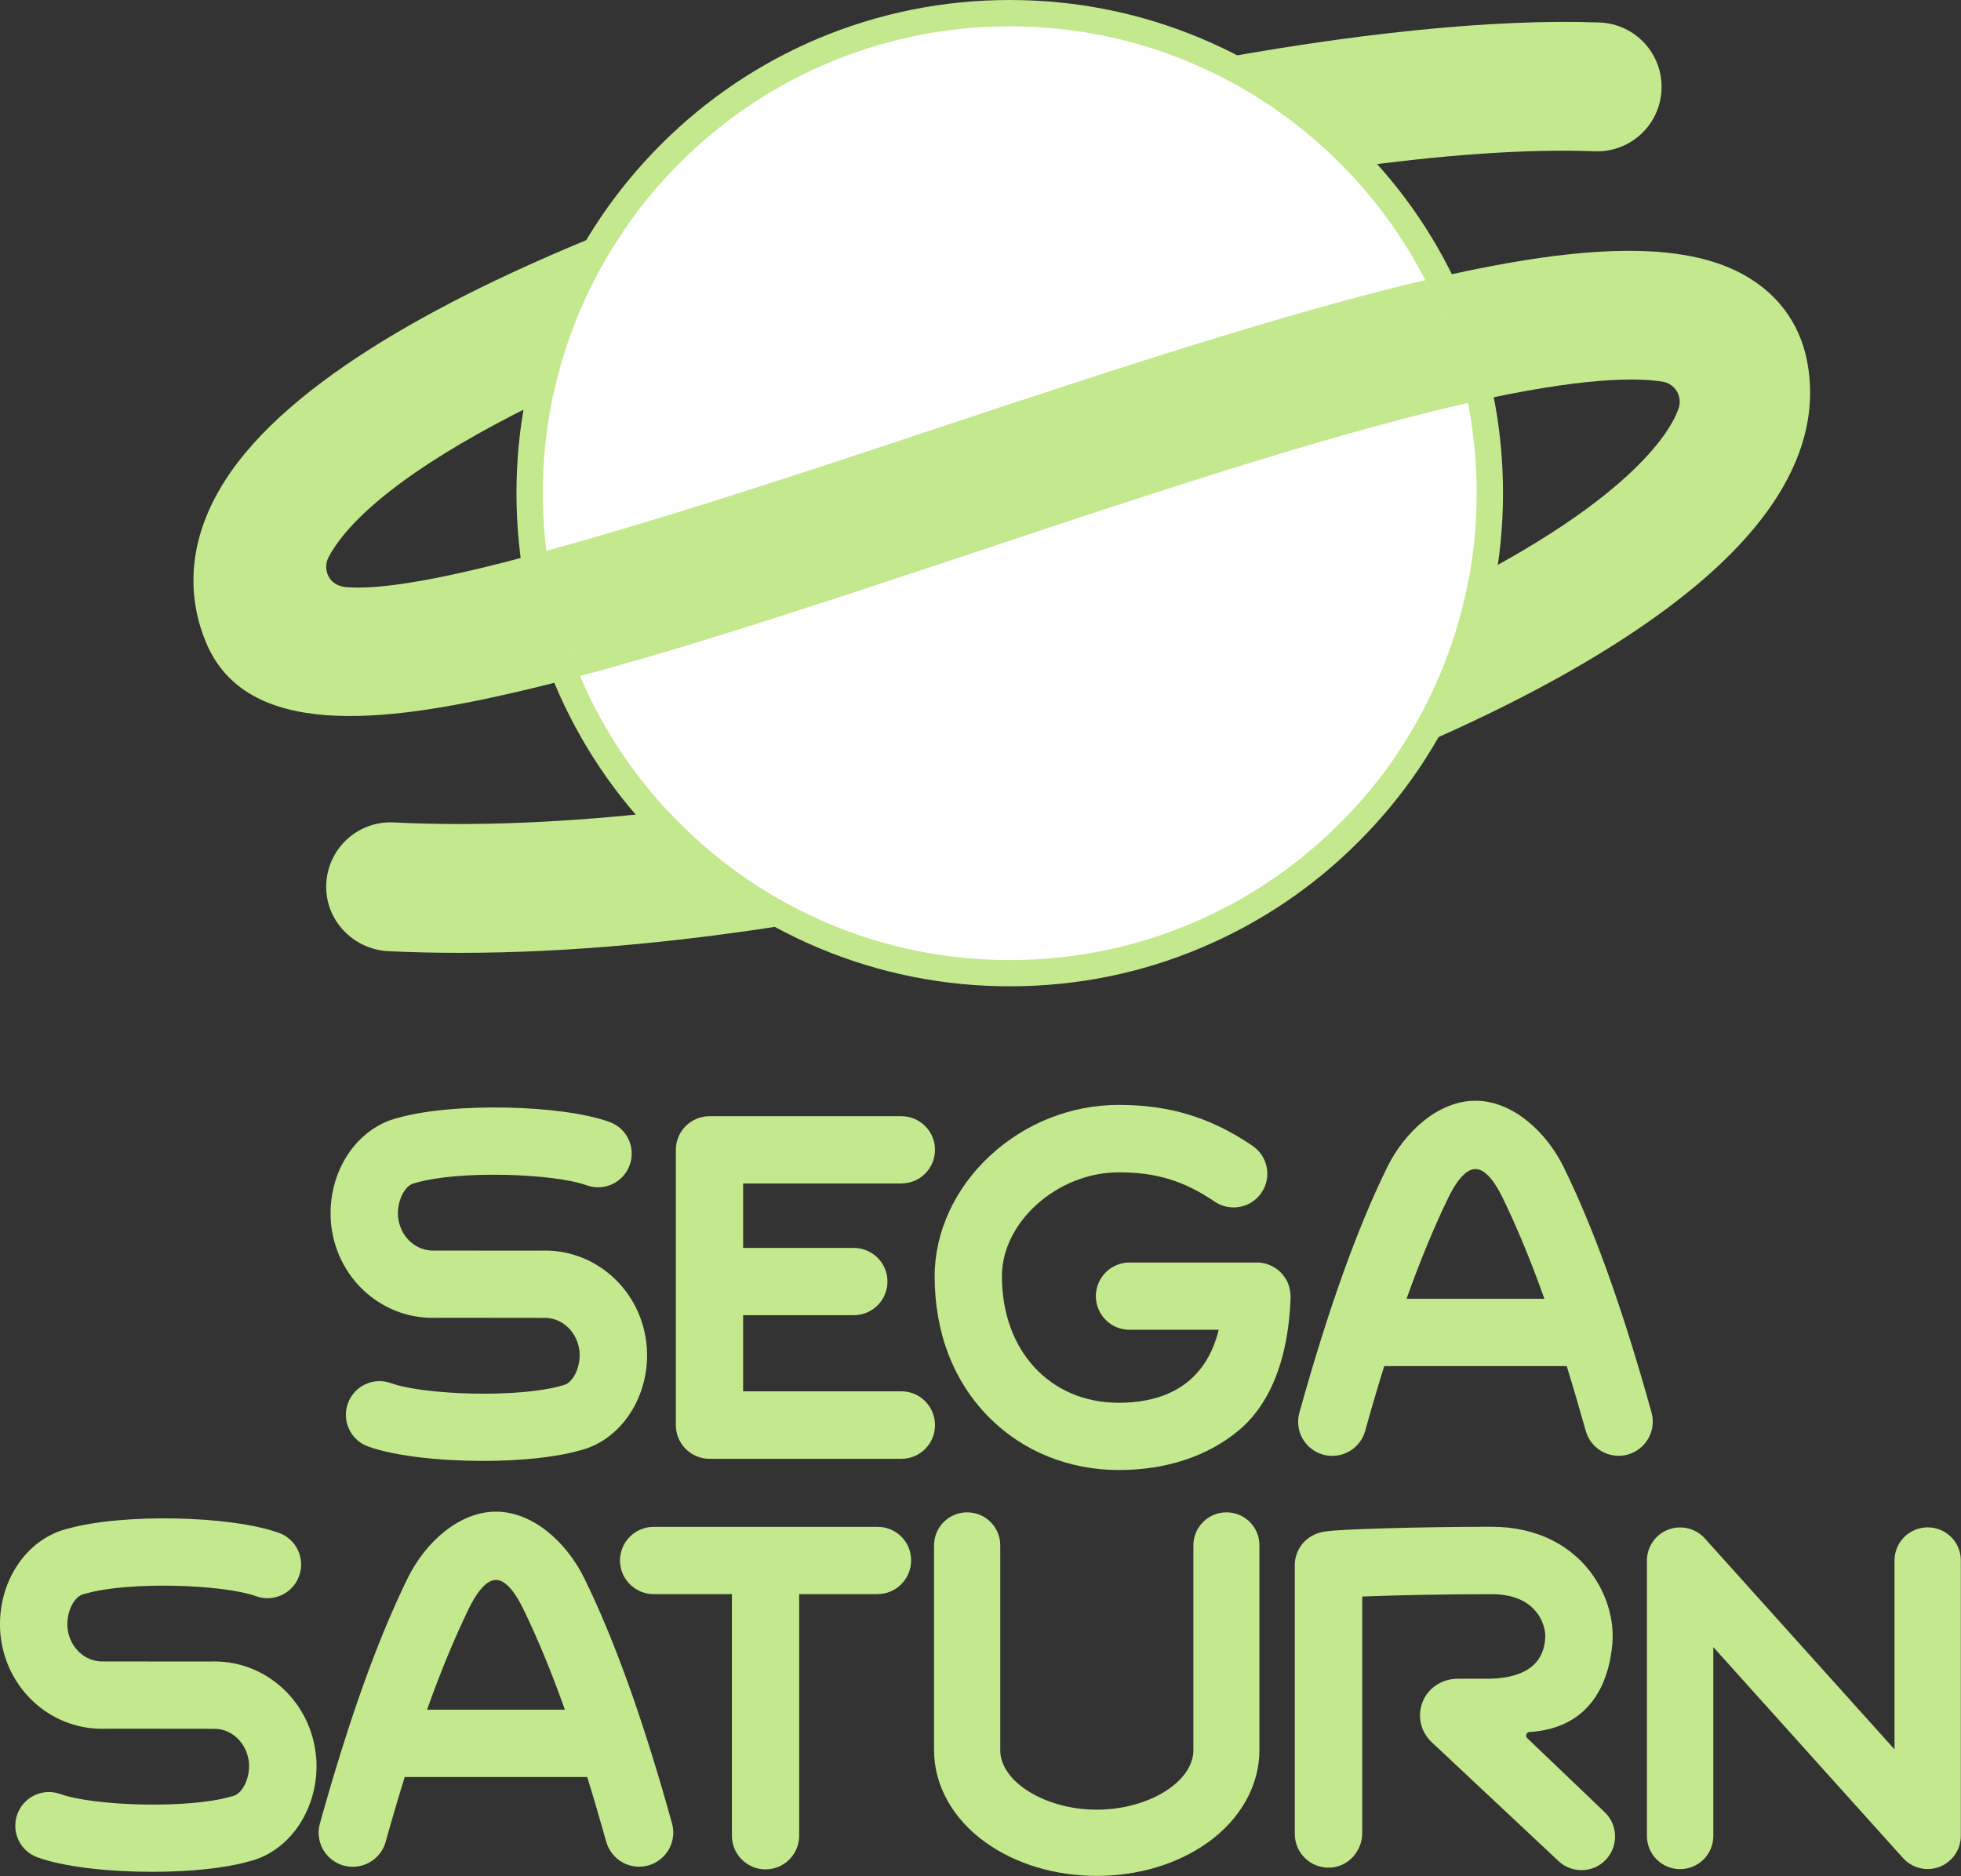 <?xml version="1.0" encoding="utf-8"?>
<!-- Generator: Adobe Illustrator 26.0.3, SVG Export Plug-In . SVG Version: 6.00 Build 0)  -->
<svg version="1.1" id="Layer_1" xmlns="http://www.w3.org/2000/svg" xmlns:xlink="http://www.w3.org/1999/xlink" x="0px" y="0px"
	 viewBox="0 0 2256.5 2159" style="enable-background:new 0 0 2256.5 2159;" xml:space="preserve" fill="#C3E88D">
<rect x="0" y="0" width="2256.5" height="2159" fill="#333333" stroke="none"/>
<style type="text/css">
	.st0{fill:#FFFFFF;}
	.st1{clip-path:url(#SVGID_00000096049663418414059460000000972504797246249862_);}
	.st2{clip-path:url(#SVGID_00000178918104309191491020000001424944884008209286_);}
	.st3{fill:none;}
	.st4{clip-path:url(#SVGID_00000007400752937962189910000018206638909408396677_);}
	.st5{clip-path:url(#SVGID_00000143594391465293869750000008404068775594437271_);}
	.st6{clip-path:url(#SVGID_00000128445614609333370790000010989631603983360665_);}
	.st7{clip-path:url(#SVGID_00000057149824424857242930000015318011502517931680_);}
	.st8{clip-path:url(#SVGID_00000160190808649031057620000009187834126064238505_);fill:#FFFFFF;}
	.st9{clip-path:url(#SVGID_00000044172618876974205510000007448168465286109090_);}
	.st10{clip-path:url(#SVGID_00000042724634326681887000000000702859628276573060_);}
	.st11{clip-path:url(#SVGID_00000029034940619356473990000008858538420123492243_);}
	.st12{clip-path:url(#SVGID_00000173126794050801131160000005021718413099703955_);fill:#FFFFFF;}
	.st13{clip-path:url(#SVGID_00000006688695127262404820000009474509465500079783_);fill:#FFFFFF;}
	.st14{clip-path:url(#SVGID_00000007428680830644875190000009295955572275367605_);}
	.st15{clip-path:url(#SVGID_00000068658212444333387730000018433216410646321045_);}
	.st16{display:none;}
	.st17{display:inline;}
	.st18{clip-path:url(#SVGID_00000017507309674013714740000004097991678477762968_);fill:#FFFFFF;}
	.st19{clip-path:url(#SVGID_00000170267170501532919820000013921238700924158868_);}
	.st20{clip-path:url(#SVGID_00000132773868189638397610000010867409193212017824_);}
	.st21{clip-path:url(#SVGID_00000042720481556129023220000002049532405962672033_);}
	.st22{clip-path:url(#SVGID_00000029026716462107761630000011230376469975999920_);}
	.st23{clip-path:url(#SVGID_00000091700938372187670860000012676075324797772932_);}
	.st24{clip-path:url(#SVGID_00000072998803429888445670000016717322730887464380_);}
	.st25{clip-path:url(#SVGID_00000031904969806740640390000003636967646686150832_);fill:#FFFFFF;}
	.st26{clip-path:url(#SVGID_00000137107454975909210650000012183828045981588144_);}
	.st27{clip-path:url(#SVGID_00000114051174006415414230000016349436918103647886_);}
	.st28{clip-path:url(#SVGID_00000016764115671389512620000004288924356393049472_);}
</style>
<g>
	<g>
		<path class="st0" d="M1161.9,1120c-74.5,0-146.9-14.6-215-43.4c-65.9-27.8-125-67.7-175.6-118.5
			c-50.6-50.6-90.5-109.7-118.4-175.6c-28.8-67.9-43.4-140.3-43.4-215c0-74.5,14.6-146.9,43.4-215c28-65.9,67.8-125,118.4-175.6
			c50.8-50.8,109.9-90.7,175.6-118.4c68.3-28.8,140.6-43.4,215-43.4c74.5,0,146.9,14.6,215,43.4c65.9,27.8,125,67.7,175.6,118.5
			c50.6,50.6,90.5,109.7,118.4,175.6c28.8,67.9,43.4,140.3,43.4,215c0,74.5-14.6,146.9-43.4,215c-27.8,65.9-67.7,125-118.5,175.6
			c-50.6,50.6-109.7,90.5-175.6,118.4C1309,1105.4,1236.7,1120,1161.9,1120z"/>
		<path d="M1161.9,30.3c72.5,0,143,14.2,209.1,42.2c64,27,121.5,65.8,170.8,115.2c49.3,49.3,88.1,106.8,115.2,170.8
			c28,66.2,42.2,136.6,42.2,209.1c0,72.5-14.2,143-42.2,209.1c-27,64-65.8,121.5-115.2,170.8c-49.3,49.3-106.8,88.1-170.8,115.2
			c-66.2,28-136.6,42.2-209.1,42.2c-72.5,0-143-14.2-209.1-42.2c-64-27-121.5-65.8-170.8-115.2c-49.3-49.3-88.1-106.8-115.2-170.8
			c-28-66.2-42.2-136.6-42.2-209.1s14.2-143,42.2-209.1c27.1-64,65.9-121.5,115.2-170.8c49.4-49.4,106.8-88.2,170.8-115.2
			C1019,44.5,1089.4,30.3,1161.9,30.3 M1161.9,0c-76.5,0-150.8,15-220.9,44.5C873.5,73.1,812.8,114,760.6,166.2
			c-52,52-93,112.7-121.7,180.4l0,0l0,0c-29.6,70-44.6,144.3-44.6,220.9c0,76.8,15,151.2,44.6,220.9
			c28.7,67.7,69.6,128.4,121.7,180.4c52,52.1,112.7,93.1,180.4,121.7c70,29.6,144.3,44.6,220.9,44.6c76.8,0,151.2-15,220.9-44.6
			c67.7-28.7,128.4-69.6,180.4-121.7c52.1-52,93.1-112.7,121.7-180.4c29.6-70,44.6-144.3,44.6-220.9c0-76.8-15-151.2-44.6-220.9
			c-28.7-67.7-69.6-128.4-121.7-180.4c-52-52.1-112.7-93.1-180.4-121.7C1312.8,15,1238.5,0,1161.9,0L1161.9,0z"/>
	</g>
	<g>
		<path d="M591.3,797.1c24.4-5.6,49.8-12,76.1-19c-0.2-0.4-0.4-0.9-0.6-1.3c-19.4-45.7-32.1-93.5-38.1-142.6
			c-8.1,2.2-16.1,4.4-24,6.5c-112.2,30.2-173.9,37.8-206.4,35c-21.6-1.9-26.7-21.9-20.4-34c2.2-4.5,5.1-9.2,8.6-14.3
			c37.2-53.4,125.5-113.5,250-172.6c7-32.8,17.1-65,30.3-96.2c15.3-36.1,34.4-70.2,56.9-101.9c-183,71.3-376.8,169.6-458.4,286.8
			C208.7,625,218.6,695,237,739.2C283.5,851.4,442.1,831.4,591.3,797.1z"/>
		<path d="M1541.8,187.6c2,2,4.1,4.1,6.1,6.2c110.4-15.6,209.3-22.7,287-19.7c41,1.6,75.4-30.2,77-71.2c1.6-41-30.2-75.4-71.2-77
			c-120.9-4.6-287.2,12.7-468.1,47.1C1435.9,100.1,1492.9,138.6,1541.8,187.6z"/>
		<path d="M2080.4,421.2c-7-43.9-30.8-79.2-69-102.1c-73.2-44.3-196.4-37.7-371.2,3.4c6,11.7,11.6,23.7,16.8,36
			c14.4,34,25.1,69.2,32.2,105.1c132-29.9,195.1-29.1,224.2-24.3c14.3,2.5,22.9,17.2,18.1,30.8c-7,20-22.9,39.7-33.7,51.8
			c-42.8,47.9-114.7,97.9-208.1,146.3c-7,37.1-18,73.3-32.8,108.4c-13.8,32.7-30.7,63.6-50.4,92.7c183.7-76.6,324.2-163.1,401-248.8
			C2066.7,554.7,2091.2,487.7,2080.4,421.2z"/>
		<path d="M782,947.5c-4.6-4.6-9.1-9.3-13.5-14c-114,13.1-221.3,17.8-315.2,13c-41.3-2.2-76.3,29.9-77.9,71.2
			c-1.6,41,30.8,75,71.5,77c27,1.3,54.7,1.9,83,1.9c126.2,0,266.8-13.2,412.9-38.2C882.8,1031.6,828.7,994.3,782,947.5z"/>
	</g>
	<g>
		<g>
			<g>
				<path d="M1009.9,1757.2H752.1c-21.4,0-38.7,17.4-38.7,38.7s17.4,38.7,38.7,38.7h90.1v278.1c0,21.4,17.4,38.7,38.7,38.7
					c21.4,0,38.7-17.4,38.7-38.7v-278.1h90.1c21.4,0,38.7-17.4,38.7-38.7C1048.6,1774.5,1031.3,1757.2,1009.9,1757.2z"/>
				<path d="M672.3,1816.3c-20.1-41-59-76.6-101.6-76.6s-81.5,35.6-101.6,76.6c-34.9,71.2-67.9,163.5-101,282.3
					c-5.9,20.9,6.4,42.6,27.3,48.4c3.5,1,7.1,1.4,10.6,1.4c17.2,0,33-11.4,37.8-28.8c7.3-26.2,14.6-50.9,21.9-74.5h210
					c7.3,23.5,14.5,48.3,21.9,74.5c5.9,20.9,27.5,33.1,48.4,27.3c20.9-5.9,33.1-27.5,27.3-48.4
					C740.3,1979.7,707.2,1887.4,672.3,1816.3z M491.4,1967.6c15.9-44.6,32-83.3,48.3-116.8c7-14.2,18.3-32.5,31-32.5
					s24,18.3,31,32.5c16.3,33.4,32.4,72.1,48.3,116.8H491.4z"/>
				<path d="M363.8,2023c-5-63.1-56.1-110.9-117.2-110.9c-1.3,0-2.5,0-3.8,0.1h-35.4c-0.2,0-0.5,0-0.7,0l-85.9-0.1h-1.6
					c-21.5,0.8-39.6-16.4-41.6-39.3c-1.2-17.9,7.6-35.7,18.8-38.2l2.2-0.6c50.4-14.4,158.3-10.6,196,3c20.2,7.3,42.4-3.2,49.6-23.3
					c7.3-20.2-3.2-42.4-23.3-49.6c-55.6-20-179.8-22.5-242.6-4.9c-48.5,11.6-82,62.6-78,119.2v0.3c5,63.1,56.1,110.9,117.2,110.9
					c1.3,0,2.5,0,3.8-0.1h35.4c0.2,0,0.5,0,0.7,0l85.9,0.1h1.6c21.5-0.9,39.5,16.4,41.6,39.3c1.2,17.9-7.6,35.7-18.8,38.2l-2.2,0.6
					c-50.4,14.4-158.3,10.6-196-3c-20.2-7.3-42.4,3.2-49.6,23.3c-7.3,20.2,3.2,42.4,23.3,49.6c30.6,11,81.7,16.6,132.1,16.6
					c41.4,0,82.2-3.8,110.6-11.8c48.5-11.6,82-62.6,78-119.2L363.8,2023L363.8,2023z"/>
				<path d="M1411.3,1740.5c-21.1,0-38.1,17-38.1,38.1v235.7c0,36.4-51.9,68.4-111.1,68.4c-59.1,0-111.1-32-111.1-68.4v-235.7
					c0-21.1-17-38.1-38.1-38.1s-38.1,17-38.1,38.1v235.7c0,40.5,21.7,79.3,59.6,106.3c34.6,24.7,79.9,38.3,127.6,38.3
					s93-13.6,127.6-38.3c37.9-27,59.6-65.8,59.6-106.3v-235.7C1449.4,1757.6,1432.3,1740.5,1411.3,1740.5z"/>
				<path d="M1757.4,2000.4c-2.6-2.4-1-6.9,2.5-7.1c70.8-4.4,91.9-57.6,95.5-102.6c0-0.1,0-0.2,0-0.3c2.3-32-10.2-66-33.4-90.9
					c-18-19.3-50.9-42.4-105.9-42.4c-40.9,0-86.8,0.7-125.8,1.9c-64.3,2-68.8,3.6-74.8,5.9c-15.3,5.5-25.6,20-25.6,36.3v309.5
					c0,22,18.4,39.7,40.7,38.7c20.9-1,36.9-19,36.9-39.8v-272.2c33.9-1.4,90.3-2.7,148.7-2.7c21.8,0,38.3,6,49.2,17.7
					c11,11.8,13.2,25.8,12.7,32.4c-0.9,11.9-4.1,47.2-67.5,47.2h-33.3c-17,0-33,9.7-39.7,25.2c-7.3,16.5-3.3,35.5,9.8,47.8
					l145.9,136.8c7.5,7.1,17,10.5,26.5,10.5c10.3,0,20.7-4.1,28.2-12.2c14.6-15.6,13.8-40.2-1.8-54.8L1757.4,2000.4z"/>
				<path d="M2218.2,1757.8c-21.1,0-38.2,17-38.2,38.2v217.3l-218.3-242.8c-10.6-11.8-27.3-15.7-42.1-10.1s-24.5,19.9-24.5,35.6
					v316.9c0,21.1,17,38.2,38.2,38.2c21.1,0,38.2-17,38.2-38.2v-217.3l218.3,242.8c7.4,8.2,17.8,12.6,28.4,12.6
					c4.5,0,9.2-0.8,13.6-2.5c14.7-5.6,24.5-19.9,24.5-35.6V1796C2256.4,1774.8,2239.3,1757.8,2218.2,1757.8z"/>
			</g>
			<g>
				<path d="M1799.4,1343.4c-20.1-41-59-76.6-101.6-76.6s-81.5,35.6-101.6,76.6c-34.9,71.2-67.9,163.5-101,282.3
					c-5.9,20.9,6.4,42.6,27.3,48.4c3.5,1,7.1,1.4,10.6,1.4c17.2,0,33-11.4,37.8-28.8c7.3-26.2,14.6-50.9,21.9-74.5h210
					c7.3,23.5,14.5,48.3,21.9,74.5c5.9,20.9,27.5,33.1,48.4,27.3c20.9-5.9,33.1-27.5,27.3-48.4
					C1867.4,1506.9,1834.3,1414.5,1799.4,1343.4z M1618.5,1494.7c15.9-44.6,32-83.3,48.3-116.8c7-14.2,18.3-32.5,31-32.5
					c12.7,0,24,18.3,31,32.5c16.3,33.4,32.4,72.1,48.3,116.8H1618.5z"/>
				<path d="M1485,1490.8c0-1-0.1-2.1-0.2-3.1c0-0.3-0.1-0.5-0.1-0.8c-0.1-1-0.3-2-0.5-3c0-0.3-0.1-0.5-0.2-0.7
					c-0.2-1-0.5-2-0.8-2.9c-0.1-0.3-0.2-0.5-0.2-0.7c-0.3-0.9-0.6-1.9-1-2.8c-0.1-0.3-0.2-0.5-0.3-0.8c-0.4-0.9-0.8-1.8-1.3-2.6
					c-0.1-0.3-0.3-0.5-0.4-0.7c-0.5-0.8-1-1.6-1.5-2.4c-0.2-0.2-0.3-0.5-0.5-0.7c-0.5-0.8-1.1-1.5-1.7-2.3c-0.2-0.2-0.4-0.4-0.6-0.7
					c-0.6-0.7-1.2-1.4-1.9-2.1c-0.2-0.2-0.4-0.4-0.6-0.6c-0.7-0.6-1.3-1.3-2.1-1.9c-0.2-0.2-0.5-0.4-0.7-0.6
					c-0.7-0.6-1.4-1.1-2.2-1.6c-0.3-0.2-0.5-0.4-0.8-0.5c-0.8-0.5-1.5-1-2.3-1.4c-0.3-0.2-0.6-0.3-0.9-0.5c-0.8-0.4-1.6-0.8-2.4-1.1
					c-0.4-0.2-0.7-0.3-1.1-0.5c-0.8-0.3-1.6-0.6-2.4-0.9c-0.4-0.1-0.9-0.3-1.3-0.4c-0.8-0.2-1.5-0.4-2.3-0.6c-0.5-0.1-1-0.2-1.5-0.3
					c-0.8-0.1-1.5-0.3-2.3-0.4c-0.5-0.1-1.1-0.1-1.6-0.1s-1-0.1-1.5-0.1c-0.3,0-0.5,0-0.8,0c-0.2,0-0.4,0-0.6,0h-146.7
					c-21.4,0-38.7,17.4-38.7,38.7c0,21.4,17.4,38.7,38.7,38.7h102.7c-17.8,72-75.1,84-115,84c-79.2,0-134.5-59.9-134.5-145.7
					c0-62.5,64.1-119.5,134.5-119.5c43.1,0,75.1,9.8,110.3,33.7c17.8,12,41.8,7.5,53.9-10.3c12-17.7,7.5-41.8-10.3-53.9
					c-47.9-32.6-95.4-47.1-153.8-47.1c-54.9,0-107.5,20.8-148.2,58.4c-40.6,37.5-63.8,88.1-63.8,138.7c0,65.1,21.7,121.3,62.6,162.5
					c38.8,39.1,91.9,60.6,149.3,60.6c54,0,101.4-15.5,137.3-45c29.8-24.4,57.5-70.9,60.4-153.8c0-0.4,0-0.7,0-1.1c0-0.1,0-0.2,0-0.3
					C1485.1,1491.2,1485,1491,1485,1490.8z"/>
				<path d="M1037.2,1601.2H855.1v-87.6h127.4c21.4,0,38.7-17.4,38.7-38.7c0-21.4-17.4-38.7-38.7-38.7H855.1v-74.2h182.1
					c21.4,0,38.7-17.4,38.7-38.7c0-21.4-17.4-38.7-38.7-38.7H816.4c-21.4,0-38.7,17.4-38.7,38.7v316.9c0,21.4,17.4,38.7,38.7,38.7
					h220.8c21.4,0,38.7-17.4,38.7-38.7C1075.9,1618.6,1058.6,1601.2,1037.2,1601.2z"/>
				<path d="M744.2,1550.1c-5-63.1-56.1-110.9-117.2-110.9c-1.3,0-2.5,0-3.8,0.1h-35.4c-0.2,0-0.5,0-0.7,0l-85.9-0.1h-1.6
					c-21.5,0.8-39.6-16.4-41.6-39.3c-1.2-17.9,7.6-35.7,18.8-38.2l2.2-0.6c50.4-14.4,158.3-10.6,196,3c20.2,7.3,42.4-3.2,49.6-23.3
					c7.3-20.2-3.2-42.4-23.3-49.6c-55.6-20-179.8-22.5-242.6-4.9c-48.5,11.6-82,62.6-78,119.2v0.3c5,63.1,56.1,110.9,117.2,110.9
					c1.3,0,2.5,0,3.8-0.1h35.4c0.2,0,0.5,0,0.7,0l85.9,0.1h1.6c21.5-0.9,39.5,16.4,41.6,39.3c1.2,17.9-7.6,35.7-18.8,38.2l-2.2,0.6
					c-50.4,14.4-158.3,10.6-196-3c-20.2-7.3-42.4,3.2-49.6,23.3c-7.3,20.2,3.2,42.4,23.3,49.6c30.6,11,81.7,16.6,132.1,16.6
					c41.4,0,82.2-3.8,110.6-11.8c48.5-11.6,82-62.6,78-119.2V1550.1z"/>
			</g>
		</g>
	</g>
	<g>
		<defs>
			<path id="SVGID_00000047757432968032457270000016806470745178228124_" d="M1699.2,567.6c0-72.5-14.1-143-42.2-209.1
				c-10.3-24.2-22.2-47.5-35.7-69.8C1599,252.1,624.6,495,624.6,567.6s14.1,143,42.2,209.1c12.9,30.5,28.5,59.5,46.6,86.9
				C733.2,893.6,1699.2,640.1,1699.2,567.6z"/>
		</defs>
		<clipPath id="SVGID_00000083058477662341932100000014656964928652289977_">
			<use xlink:href="#SVGID_00000047757432968032457270000016806470745178228124_"  style="overflow:visible;"/>
		</clipPath>
		<path style="clip-path:url(#SVGID_00000083058477662341932100000014656964928652289977_);" d="M529.9,1096.6
			c-28.3,0-56-0.6-83-1.9c-40.7-1.9-73.1-35.9-71.5-77c1.6-41.3,36.6-73.5,77.9-71.2c231.5,11.8,545-34,838.8-122.1
			c287.1-86.5,513.5-199.4,605.8-302.4c10.8-12.1,26.7-31.8,33.7-51.8c4.8-13.7-3.8-28.3-18.1-30.8c-30.8-5.1-99.8-5.7-248.3,29.9
			c-157.7,37.8-353.9,103-543.4,166.3C925.2,701,739.8,762.7,591.3,797.1c-149.1,34.3-307.8,54.4-354.2-57.9
			C218.6,695,208.7,625,265.3,543.3c122.4-175.8,497.3-309.1,709.7-372.7c318.6-96,658.5-152.6,865.5-144.7
			c41,1.6,72.8,35.9,71.2,77c-1.6,41-35.9,72.8-77,71.2c-192.1-7.3-512.9,46.7-817.9,138c-320.5,96-562.2,216.9-630.6,315.1
			c-3.5,5.1-6.4,9.9-8.6,14.3c-6.4,12.1-1.3,32.1,20.4,34c32.4,2.9,94.1-4.8,206.4-35c134.8-35.9,297.3-88.7,469.7-146.3
			c492.2-164.1,801-257.6,937.1-175.2c38.2,22.9,62,58.2,69,102.1c10.8,66.5-13.7,133.6-72.8,199.4
			c-111.3,124.3-356.8,250.3-673.5,345.3C1054.6,1050.2,766.8,1096.6,529.9,1096.6z"/>
	</g>
</g>
</svg>

